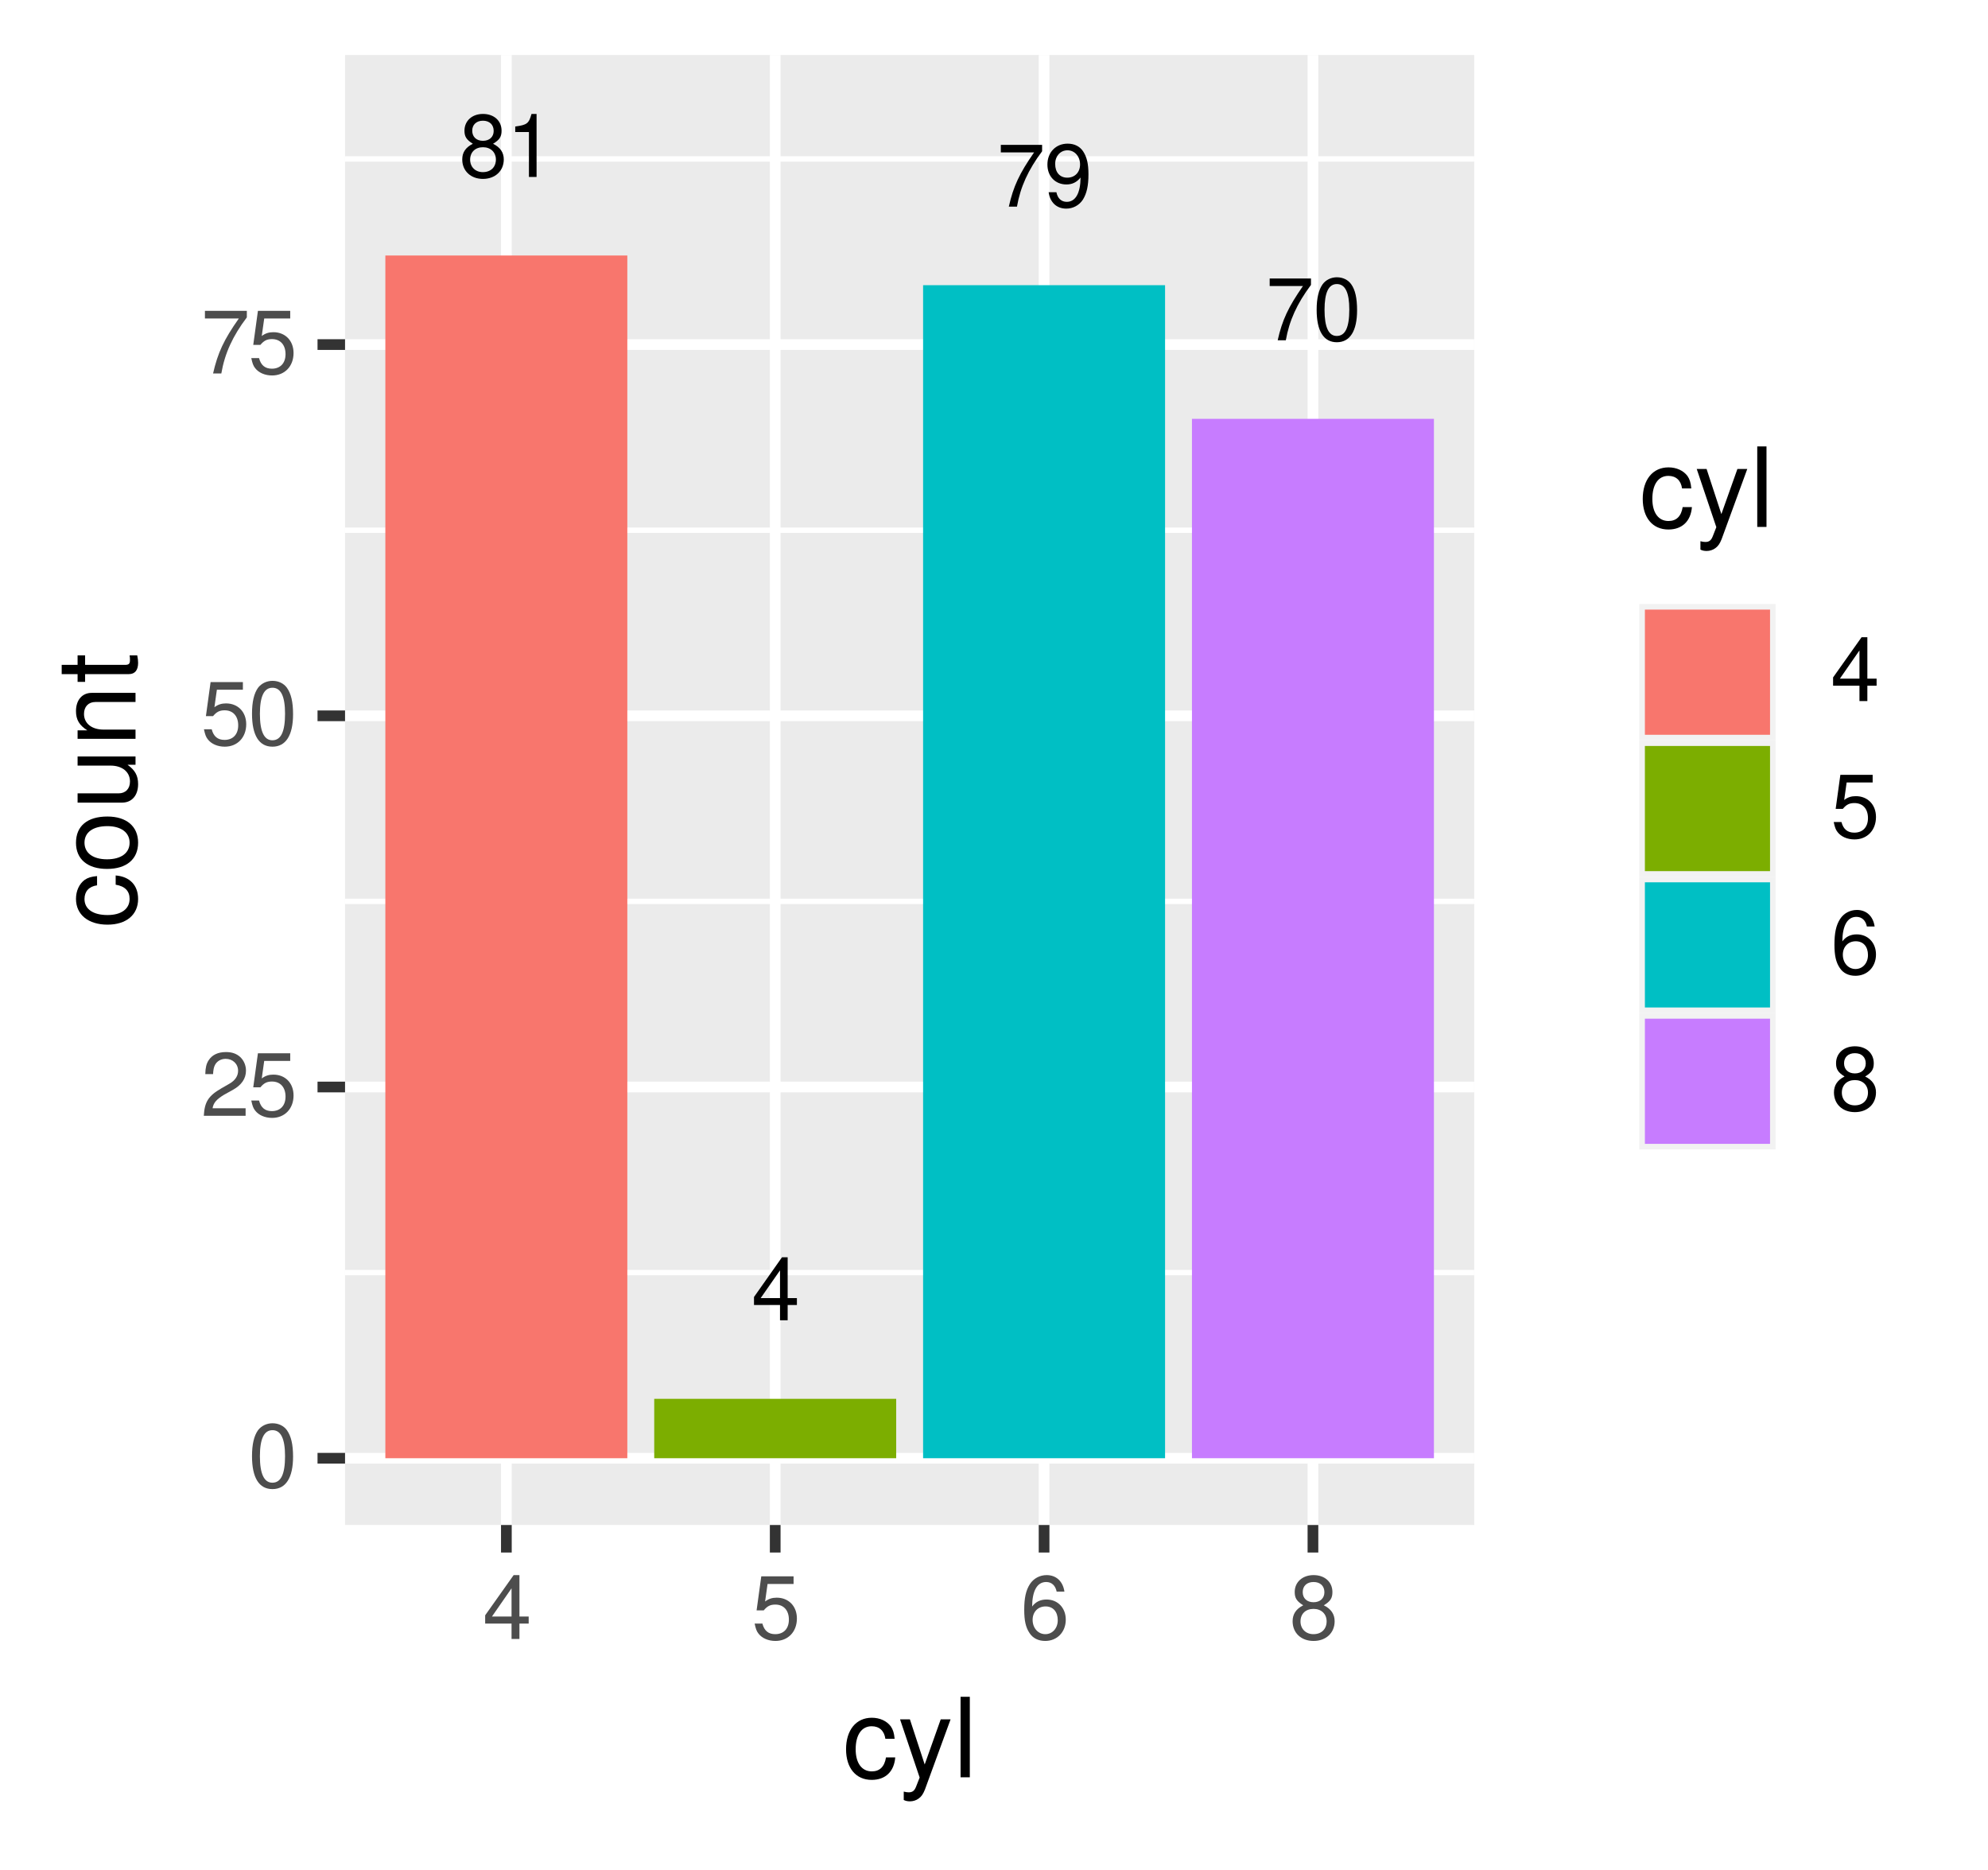 <?xml version="1.0" encoding="UTF-8"?>
<svg xmlns="http://www.w3.org/2000/svg" xmlns:xlink="http://www.w3.org/1999/xlink" width="252pt" height="237pt" viewBox="0 0 252 237" version="1.1">
<defs>
<g>
<symbol overflow="visible" id="glyph0-0">
<path style="stroke:none;" d=""/>
</symbol>
<symbol overflow="visible" id="glyph0-1">
<path style="stroke:none;" d="M 4.312 -4.203 C 5.141 -4.703 5.391 -5.109 5.391 -5.859 C 5.391 -7.109 4.438 -7.984 3.031 -7.984 C 1.656 -7.984 0.688 -7.109 0.688 -5.859 C 0.688 -5.109 0.938 -4.719 1.75 -4.203 C 0.844 -3.75 0.406 -3.109 0.406 -2.219 C 0.406 -0.766 1.484 0.25 3.031 0.25 C 4.578 0.25 5.672 -0.766 5.672 -2.219 C 5.672 -3.109 5.219 -3.75 4.312 -4.203 Z M 3.031 -7.125 C 3.859 -7.125 4.391 -6.625 4.391 -5.828 C 4.391 -5.078 3.859 -4.578 3.031 -4.578 C 2.203 -4.578 1.672 -5.078 1.672 -5.859 C 1.672 -6.625 2.203 -7.125 3.031 -7.125 Z M 3.031 -3.766 C 4.016 -3.766 4.672 -3.125 4.672 -2.203 C 4.672 -1.234 4.016 -0.609 3.016 -0.609 C 2.062 -0.609 1.406 -1.266 1.406 -2.188 C 1.406 -3.141 2.062 -3.766 3.031 -3.766 Z M 3.031 -3.766 "/>
</symbol>
<symbol overflow="visible" id="glyph0-2">
<path style="stroke:none;" d="M 2.859 -5.688 L 2.859 0 L 3.828 0 L 3.828 -7.984 L 3.188 -7.984 C 2.844 -6.766 2.625 -6.594 1.125 -6.391 L 1.125 -5.688 Z M 2.859 -5.688 "/>
</symbol>
<symbol overflow="visible" id="glyph0-3">
<path style="stroke:none;" d="M 3.609 -1.938 L 3.609 0 L 4.578 0 L 4.578 -1.938 L 5.75 -1.938 L 5.75 -2.812 L 4.578 -2.812 L 4.578 -7.984 L 3.859 -7.984 L 0.312 -2.953 L 0.312 -1.938 Z M 3.609 -2.812 L 1.156 -2.812 L 3.609 -6.328 Z M 3.609 -2.812 "/>
</symbol>
<symbol overflow="visible" id="glyph0-4">
<path style="stroke:none;" d="M 5.75 -7.828 L 0.516 -7.828 L 0.516 -6.875 L 4.734 -6.875 C 2.875 -4.203 2.109 -2.578 1.531 0 L 2.562 0 C 3 -2.5 3.984 -4.656 5.75 -7.016 Z M 5.75 -7.828 "/>
</symbol>
<symbol overflow="visible" id="glyph0-5">
<path style="stroke:none;" d="M 0.578 -1.828 C 0.766 -0.516 1.609 0.25 2.812 0.25 C 3.672 0.25 4.453 -0.172 4.922 -0.891 C 5.406 -1.672 5.625 -2.641 5.625 -4.094 C 5.625 -5.438 5.422 -6.281 4.953 -7 C 4.531 -7.641 3.844 -7.984 2.984 -7.984 C 1.484 -7.984 0.422 -6.875 0.422 -5.328 C 0.422 -3.859 1.406 -2.812 2.828 -2.812 C 3.562 -2.812 4.125 -3.078 4.625 -3.688 C 4.609 -1.703 3.984 -0.609 2.875 -0.609 C 2.188 -0.609 1.719 -1.047 1.562 -1.828 Z M 2.969 -7.141 C 3.875 -7.141 4.562 -6.375 4.562 -5.344 C 4.562 -4.359 3.906 -3.672 2.938 -3.672 C 2 -3.672 1.406 -4.344 1.406 -5.406 C 1.406 -6.406 2.062 -7.141 2.969 -7.141 Z M 2.969 -7.141 "/>
</symbol>
<symbol overflow="visible" id="glyph0-6">
<path style="stroke:none;" d="M 3.031 -7.984 C 2.312 -7.984 1.641 -7.656 1.234 -7.109 C 0.734 -6.406 0.469 -5.344 0.469 -3.859 C 0.469 -1.172 1.359 0.25 3.031 0.25 C 4.688 0.25 5.594 -1.172 5.594 -3.797 C 5.594 -5.344 5.359 -6.391 4.844 -7.109 C 4.438 -7.672 3.781 -7.984 3.031 -7.984 Z M 3.031 -7.125 C 4.094 -7.125 4.609 -6.047 4.609 -3.891 C 4.609 -1.609 4.094 -0.547 3.016 -0.547 C 1.984 -0.547 1.469 -1.656 1.469 -3.859 C 1.469 -6.047 1.984 -7.125 3.031 -7.125 Z M 3.031 -7.125 "/>
</symbol>
<symbol overflow="visible" id="glyph1-0">
<path style="stroke:none;" d=""/>
</symbol>
<symbol overflow="visible" id="glyph1-1">
<path style="stroke:none;" d="M 3.078 -8.094 C 2.344 -8.094 1.672 -7.766 1.25 -7.219 C 0.734 -6.5 0.484 -5.422 0.484 -3.922 C 0.484 -1.188 1.375 0.25 3.078 0.25 C 4.766 0.25 5.688 -1.188 5.688 -3.859 C 5.688 -5.422 5.438 -6.469 4.906 -7.219 C 4.5 -7.781 3.828 -8.094 3.078 -8.094 Z M 3.078 -7.219 C 4.141 -7.219 4.672 -6.141 4.672 -3.938 C 4.672 -1.641 4.156 -0.562 3.062 -0.562 C 2.016 -0.562 1.484 -1.688 1.484 -3.906 C 1.484 -6.141 2.016 -7.219 3.078 -7.219 Z M 3.078 -7.219 "/>
</symbol>
<symbol overflow="visible" id="glyph1-2">
<path style="stroke:none;" d="M 5.672 -0.969 L 1.484 -0.969 C 1.594 -1.641 1.953 -2.078 2.922 -2.672 L 4.047 -3.297 C 5.156 -3.906 5.719 -4.734 5.719 -5.734 C 5.719 -6.406 5.453 -7.031 4.984 -7.469 C 4.516 -7.891 3.938 -8.094 3.188 -8.094 C 2.172 -8.094 1.422 -7.734 0.984 -7.047 C 0.703 -6.625 0.578 -6.109 0.562 -5.297 L 1.547 -5.297 C 1.578 -5.844 1.641 -6.172 1.781 -6.438 C 2.031 -6.938 2.547 -7.234 3.141 -7.234 C 4.047 -7.234 4.719 -6.594 4.719 -5.719 C 4.719 -5.062 4.344 -4.5 3.641 -4.094 L 2.609 -3.5 C 0.953 -2.547 0.469 -1.781 0.375 -0.016 L 5.672 -0.016 Z M 5.672 -0.969 "/>
</symbol>
<symbol overflow="visible" id="glyph1-3">
<path style="stroke:none;" d="M 5.328 -7.938 L 1.234 -7.938 L 0.641 -3.625 L 1.547 -3.625 C 2 -4.172 2.391 -4.359 3.016 -4.359 C 4.078 -4.359 4.734 -3.625 4.734 -2.453 C 4.734 -1.312 4.078 -0.609 3 -0.609 C 2.141 -0.609 1.609 -1.047 1.375 -1.953 L 0.391 -1.953 C 0.531 -1.297 0.641 -0.984 0.875 -0.688 C 1.328 -0.094 2.125 0.25 3.031 0.25 C 4.625 0.25 5.75 -0.906 5.75 -2.594 C 5.75 -4.156 4.703 -5.234 3.188 -5.234 C 2.625 -5.234 2.172 -5.094 1.719 -4.75 L 2.031 -6.969 L 5.328 -6.969 Z M 5.328 -7.938 "/>
</symbol>
<symbol overflow="visible" id="glyph1-4">
<path style="stroke:none;" d="M 5.828 -7.938 L 0.516 -7.938 L 0.516 -6.969 L 4.812 -6.969 C 2.906 -4.266 2.141 -2.609 1.547 0 L 2.594 0 C 3.031 -2.547 4.031 -4.734 5.828 -7.109 Z M 5.828 -7.938 "/>
</symbol>
<symbol overflow="visible" id="glyph1-5">
<path style="stroke:none;" d="M 3.656 -1.953 L 3.656 0 L 4.656 0 L 4.656 -1.953 L 5.828 -1.953 L 5.828 -2.844 L 4.656 -2.844 L 4.656 -8.094 L 3.922 -8.094 L 0.312 -3 L 0.312 -1.953 Z M 3.656 -2.844 L 1.172 -2.844 L 3.656 -6.422 Z M 3.656 -2.844 "/>
</symbol>
<symbol overflow="visible" id="glyph1-6">
<path style="stroke:none;" d="M 5.578 -6 C 5.391 -7.312 4.531 -8.094 3.328 -8.094 C 2.453 -8.094 1.672 -7.672 1.203 -6.953 C 0.688 -6.156 0.484 -5.172 0.484 -3.703 C 0.484 -2.328 0.672 -1.469 1.156 -0.75 C 1.578 -0.094 2.281 0.25 3.141 0.25 C 4.656 0.25 5.75 -0.875 5.75 -2.453 C 5.75 -3.938 4.734 -5 3.312 -5 C 2.531 -5 1.922 -4.703 1.484 -4.109 C 1.5 -6.109 2.125 -7.219 3.266 -7.219 C 3.953 -7.219 4.438 -6.781 4.594 -6 Z M 3.188 -4.125 C 4.141 -4.125 4.734 -3.453 4.734 -2.375 C 4.734 -1.359 4.062 -0.609 3.156 -0.609 C 2.234 -0.609 1.547 -1.391 1.547 -2.422 C 1.547 -3.422 2.219 -4.125 3.188 -4.125 Z M 3.188 -4.125 "/>
</symbol>
<symbol overflow="visible" id="glyph1-7">
<path style="stroke:none;" d="M 4.375 -4.266 C 5.203 -4.766 5.469 -5.172 5.469 -5.938 C 5.469 -7.219 4.5 -8.094 3.078 -8.094 C 1.688 -8.094 0.688 -7.219 0.688 -5.953 C 0.688 -5.172 0.953 -4.781 1.766 -4.266 C 0.859 -3.812 0.422 -3.141 0.422 -2.25 C 0.422 -0.766 1.5 0.25 3.078 0.25 C 4.656 0.25 5.75 -0.766 5.75 -2.25 C 5.75 -3.141 5.297 -3.812 4.375 -4.266 Z M 3.078 -7.219 C 3.922 -7.219 4.453 -6.719 4.453 -5.922 C 4.453 -5.156 3.906 -4.656 3.078 -4.656 C 2.234 -4.656 1.703 -5.156 1.703 -5.938 C 1.703 -6.719 2.234 -7.219 3.078 -7.219 Z M 3.078 -3.812 C 4.062 -3.812 4.734 -3.172 4.734 -2.234 C 4.734 -1.25 4.078 -0.609 3.062 -0.609 C 2.094 -0.609 1.422 -1.281 1.422 -2.219 C 1.422 -3.188 2.078 -3.812 3.078 -3.812 Z M 3.078 -3.812 "/>
</symbol>
<symbol overflow="visible" id="glyph2-0">
<path style="stroke:none;" d=""/>
</symbol>
<symbol overflow="visible" id="glyph2-1">
<path style="stroke:none;" d="M 6.594 -4.875 C 6.531 -5.594 6.391 -6.047 6.109 -6.453 C 5.594 -7.141 4.719 -7.547 3.703 -7.547 C 1.703 -7.547 0.438 -5.984 0.438 -3.547 C 0.438 -1.172 1.688 0.328 3.688 0.328 C 5.438 0.328 6.531 -0.734 6.672 -2.516 L 5.5 -2.516 C 5.312 -1.344 4.703 -0.75 3.703 -0.75 C 2.422 -0.75 1.656 -1.812 1.656 -3.547 C 1.656 -5.375 2.406 -6.469 3.688 -6.469 C 4.656 -6.469 5.281 -5.891 5.422 -4.875 Z M 6.594 -4.875 "/>
</symbol>
<symbol overflow="visible" id="glyph2-2">
<path style="stroke:none;" d="M 5.438 -7.344 L 3.406 -1.625 L 1.531 -7.344 L 0.281 -7.344 L 2.766 0.031 L 2.312 1.188 C 2.109 1.703 1.859 1.906 1.375 1.906 C 1.172 1.906 1.016 1.875 0.75 1.812 L 0.75 2.875 C 1 3 1.234 3.047 1.547 3.047 C 1.922 3.047 2.328 2.922 2.625 2.703 C 3 2.438 3.203 2.125 3.438 1.547 L 6.688 -7.344 Z M 5.438 -7.344 "/>
</symbol>
<symbol overflow="visible" id="glyph2-3">
<path style="stroke:none;" d="M 2.125 -10.203 L 0.953 -10.203 L 0.953 0 L 2.125 0 Z M 2.125 -10.203 "/>
</symbol>
<symbol overflow="visible" id="glyph3-0">
<path style="stroke:none;" d=""/>
</symbol>
<symbol overflow="visible" id="glyph3-1">
<path style="stroke:none;" d="M -4.875 -6.594 C -5.594 -6.531 -6.047 -6.391 -6.453 -6.109 C -7.141 -5.594 -7.547 -4.719 -7.547 -3.703 C -7.547 -1.703 -5.984 -0.438 -3.547 -0.438 C -1.172 -0.438 0.328 -1.688 0.328 -3.688 C 0.328 -5.438 -0.734 -6.531 -2.516 -6.672 L -2.516 -5.5 C -1.344 -5.312 -0.75 -4.703 -0.75 -3.703 C -0.75 -2.422 -1.812 -1.656 -3.547 -1.656 C -5.375 -1.656 -6.469 -2.406 -6.469 -3.688 C -6.469 -4.656 -5.891 -5.281 -4.875 -5.422 Z M -4.875 -6.594 "/>
</symbol>
<symbol overflow="visible" id="glyph3-2">
<path style="stroke:none;" d="M -7.547 -3.812 C -7.547 -1.734 -6.078 -0.5 -3.609 -0.5 C -1.141 -0.5 0.328 -1.734 0.328 -3.828 C 0.328 -5.891 -1.141 -7.141 -3.562 -7.141 C -6.109 -7.141 -7.547 -5.938 -7.547 -3.812 Z M -6.469 -3.828 C -6.469 -5.141 -5.391 -5.922 -3.562 -5.922 C -1.828 -5.922 -0.75 -5.109 -0.75 -3.828 C -0.75 -2.516 -1.828 -1.719 -3.609 -1.719 C -5.391 -1.719 -6.469 -2.516 -6.469 -3.828 Z M -6.469 -3.828 "/>
</symbol>
<symbol overflow="visible" id="glyph3-3">
<path style="stroke:none;" d="M 0 -6.75 L -7.344 -6.75 L -7.344 -5.594 L -3.172 -5.594 C -1.688 -5.594 -0.703 -4.797 -0.703 -3.578 C -0.703 -2.656 -1.266 -2.078 -2.141 -2.078 L -7.344 -2.078 L -7.344 -0.906 L -1.688 -0.906 C -0.469 -0.906 0.328 -1.812 0.328 -3.25 C 0.328 -4.328 -0.062 -5.016 -1.016 -5.703 L 0 -5.703 Z M 0 -6.75 "/>
</symbol>
<symbol overflow="visible" id="glyph3-4">
<path style="stroke:none;" d="M -7.344 -0.984 L 0 -0.984 L 0 -2.156 L -4.047 -2.156 C -5.547 -2.156 -6.531 -2.938 -6.531 -4.141 C -6.531 -5.062 -5.969 -5.656 -5.078 -5.656 L 0 -5.656 L 0 -6.812 L -5.547 -6.812 C -6.766 -6.812 -7.547 -5.906 -7.547 -4.5 C -7.547 -3.406 -7.125 -2.703 -6.109 -2.062 L -7.344 -2.062 Z M -7.344 -0.984 "/>
</symbol>
<symbol overflow="visible" id="glyph3-5">
<path style="stroke:none;" d="M -7.344 -3.562 L -7.344 -2.359 L -9.359 -2.359 L -9.359 -1.188 L -7.344 -1.188 L -7.344 -0.203 L -6.391 -0.203 L -6.391 -1.188 L -0.844 -1.188 C -0.078 -1.188 0.328 -1.688 0.328 -2.609 C 0.328 -2.906 0.297 -3.156 0.219 -3.562 L -0.75 -3.562 C -0.719 -3.391 -0.703 -3.234 -0.703 -3 C -0.703 -2.484 -0.844 -2.359 -1.359 -2.359 L -6.391 -2.359 L -6.391 -3.562 Z M -7.344 -3.562 "/>
</symbol>
</g>
<clipPath id="clip1">
  <path d="M 43.738 6.973 L 186.879 6.973 L 186.879 193.262 L 43.738 193.262 Z M 43.738 6.973 "/>
</clipPath>
<clipPath id="clip2">
  <path d="M 43.738 160 L 186.879 160 L 186.879 162 L 43.738 162 Z M 43.738 160 "/>
</clipPath>
<clipPath id="clip3">
  <path d="M 43.738 113 L 186.879 113 L 186.879 115 L 43.738 115 Z M 43.738 113 "/>
</clipPath>
<clipPath id="clip4">
  <path d="M 43.738 66 L 186.879 66 L 186.879 68 L 43.738 68 Z M 43.738 66 "/>
</clipPath>
<clipPath id="clip5">
  <path d="M 43.738 19 L 186.879 19 L 186.879 21 L 43.738 21 Z M 43.738 19 "/>
</clipPath>
<clipPath id="clip6">
  <path d="M 43.738 184 L 186.879 184 L 186.879 186 L 43.738 186 Z M 43.738 184 "/>
</clipPath>
<clipPath id="clip7">
  <path d="M 43.738 137 L 186.879 137 L 186.879 139 L 43.738 139 Z M 43.738 137 "/>
</clipPath>
<clipPath id="clip8">
  <path d="M 43.738 90 L 186.879 90 L 186.879 92 L 43.738 92 Z M 43.738 90 "/>
</clipPath>
<clipPath id="clip9">
  <path d="M 43.738 42 L 186.879 42 L 186.879 45 L 43.738 45 Z M 43.738 42 "/>
</clipPath>
<clipPath id="clip10">
  <path d="M 63 6.973 L 65 6.973 L 65 193.262 L 63 193.262 Z M 63 6.973 "/>
</clipPath>
<clipPath id="clip11">
  <path d="M 97 6.973 L 99 6.973 L 99 193.262 L 97 193.262 Z M 97 6.973 "/>
</clipPath>
<clipPath id="clip12">
  <path d="M 131 6.973 L 134 6.973 L 134 193.262 L 131 193.262 Z M 131 6.973 "/>
</clipPath>
<clipPath id="clip13">
  <path d="M 165 6.973 L 168 6.973 L 168 193.262 L 165 193.262 Z M 165 6.973 "/>
</clipPath>
</defs>
<g id="surface41">
<rect x="0" y="0" width="252" height="237" style="fill:rgb(100%,100%,100%);fill-opacity:1;stroke:none;"/>
<rect x="0" y="0" width="252" height="237" style="fill:rgb(100%,100%,100%);fill-opacity:1;stroke:none;"/>
<path style="fill:none;stroke-width:1.358;stroke-linecap:round;stroke-linejoin:round;stroke:rgb(100%,100%,100%);stroke-opacity:1;stroke-miterlimit:10;" d="M 0 237 L 252 237 L 252 0 L 0 0 Z M 0 237 "/>
<g clip-path="url(#clip1)" clip-rule="nonzero">
<path style=" stroke:none;fill-rule:nonzero;fill:rgb(92.157%,92.157%,92.157%);fill-opacity:1;" d="M 43.738 193.262 L 186.879 193.262 L 186.879 6.973 L 43.738 6.973 Z M 43.738 193.262 "/>
</g>
<g clip-path="url(#clip2)" clip-rule="nonzero">
<path style="fill:none;stroke-width:0.679;stroke-linecap:butt;stroke-linejoin:round;stroke:rgb(100%,100%,100%);stroke-opacity:1;stroke-miterlimit:10;" d="M 43.738 161.273 L 186.875 161.273 "/>
</g>
<g clip-path="url(#clip3)" clip-rule="nonzero">
<path style="fill:none;stroke-width:0.679;stroke-linecap:butt;stroke-linejoin:round;stroke:rgb(100%,100%,100%);stroke-opacity:1;stroke-miterlimit:10;" d="M 43.738 114.23 L 186.875 114.23 "/>
</g>
<g clip-path="url(#clip4)" clip-rule="nonzero">
<path style="fill:none;stroke-width:0.679;stroke-linecap:butt;stroke-linejoin:round;stroke:rgb(100%,100%,100%);stroke-opacity:1;stroke-miterlimit:10;" d="M 43.738 67.188 L 186.875 67.188 "/>
</g>
<g clip-path="url(#clip5)" clip-rule="nonzero">
<path style="fill:none;stroke-width:0.679;stroke-linecap:butt;stroke-linejoin:round;stroke:rgb(100%,100%,100%);stroke-opacity:1;stroke-miterlimit:10;" d="M 43.738 20.145 L 186.875 20.145 "/>
</g>
<g clip-path="url(#clip6)" clip-rule="nonzero">
<path style="fill:none;stroke-width:1.358;stroke-linecap:butt;stroke-linejoin:round;stroke:rgb(100%,100%,100%);stroke-opacity:1;stroke-miterlimit:10;" d="M 43.738 184.797 L 186.875 184.797 "/>
</g>
<g clip-path="url(#clip7)" clip-rule="nonzero">
<path style="fill:none;stroke-width:1.358;stroke-linecap:butt;stroke-linejoin:round;stroke:rgb(100%,100%,100%);stroke-opacity:1;stroke-miterlimit:10;" d="M 43.738 137.754 L 186.875 137.754 "/>
</g>
<g clip-path="url(#clip8)" clip-rule="nonzero">
<path style="fill:none;stroke-width:1.358;stroke-linecap:butt;stroke-linejoin:round;stroke:rgb(100%,100%,100%);stroke-opacity:1;stroke-miterlimit:10;" d="M 43.738 90.711 L 186.875 90.711 "/>
</g>
<g clip-path="url(#clip9)" clip-rule="nonzero">
<path style="fill:none;stroke-width:1.358;stroke-linecap:butt;stroke-linejoin:round;stroke:rgb(100%,100%,100%);stroke-opacity:1;stroke-miterlimit:10;" d="M 43.738 43.668 L 186.875 43.668 "/>
</g>
<g clip-path="url(#clip10)" clip-rule="nonzero">
<path style="fill:none;stroke-width:1.358;stroke-linecap:butt;stroke-linejoin:round;stroke:rgb(100%,100%,100%);stroke-opacity:1;stroke-miterlimit:10;" d="M 64.188 193.262 L 64.188 6.973 "/>
</g>
<g clip-path="url(#clip11)" clip-rule="nonzero">
<path style="fill:none;stroke-width:1.358;stroke-linecap:butt;stroke-linejoin:round;stroke:rgb(100%,100%,100%);stroke-opacity:1;stroke-miterlimit:10;" d="M 98.266 193.262 L 98.266 6.973 "/>
</g>
<g clip-path="url(#clip12)" clip-rule="nonzero">
<path style="fill:none;stroke-width:1.358;stroke-linecap:butt;stroke-linejoin:round;stroke:rgb(100%,100%,100%);stroke-opacity:1;stroke-miterlimit:10;" d="M 132.348 193.262 L 132.348 6.973 "/>
</g>
<g clip-path="url(#clip13)" clip-rule="nonzero">
<path style="fill:none;stroke-width:1.358;stroke-linecap:butt;stroke-linejoin:round;stroke:rgb(100%,100%,100%);stroke-opacity:1;stroke-miterlimit:10;" d="M 166.43 193.262 L 166.43 6.973 "/>
</g>
<path style=" stroke:none;fill-rule:nonzero;fill:rgb(97.255%,46.275%,42.745%);fill-opacity:1;" d="M 48.848 184.797 L 79.52 184.797 L 79.52 32.379 L 48.848 32.379 Z M 48.848 184.797 "/>
<path style=" stroke:none;fill-rule:nonzero;fill:rgb(48.627%,68.235%,0%);fill-opacity:1;" d="M 82.93 184.797 L 113.602 184.797 L 113.602 177.27 L 82.93 177.27 Z M 82.93 184.797 "/>
<path style=" stroke:none;fill-rule:nonzero;fill:rgb(0%,74.902%,76.863%);fill-opacity:1;" d="M 117.012 184.797 L 147.684 184.797 L 147.684 36.141 L 117.012 36.141 Z M 117.012 184.797 "/>
<path style=" stroke:none;fill-rule:nonzero;fill:rgb(78.039%,48.627%,100%);fill-opacity:1;" d="M 151.094 184.797 L 181.766 184.797 L 181.766 53.078 L 151.094 53.078 Z M 151.094 184.797 "/>
<g style="fill:rgb(0%,0%,0%);fill-opacity:1;">
  <use xlink:href="#glyph0-1" x="58.188" y="22.423"/>
  <use xlink:href="#glyph0-2" x="64.188" y="22.423"/>
</g>
<g style="fill:rgb(0%,0%,0%);fill-opacity:1;">
  <use xlink:href="#glyph0-3" x="95.266" y="167.317"/>
</g>
<g style="fill:rgb(0%,0%,0%);fill-opacity:1;">
  <use xlink:href="#glyph0-4" x="126.348" y="26.188"/>
  <use xlink:href="#glyph0-5" x="132.348" y="26.188"/>
</g>
<g style="fill:rgb(0%,0%,0%);fill-opacity:1;">
  <use xlink:href="#glyph0-4" x="160.43" y="43.122"/>
  <use xlink:href="#glyph0-6" x="166.43" y="43.122"/>
</g>
<g style="fill:rgb(30.196%,30.196%,30.196%);fill-opacity:1;">
  <use xlink:href="#glyph1-1" x="31.461" y="188.461"/>
</g>
<g style="fill:rgb(30.196%,30.196%,30.196%);fill-opacity:1;">
  <use xlink:href="#glyph1-2" x="25.461" y="141.418"/>
  <use xlink:href="#glyph1-3" x="31.461" y="141.418"/>
</g>
<g style="fill:rgb(30.196%,30.196%,30.196%);fill-opacity:1;">
  <use xlink:href="#glyph1-3" x="25.461" y="94.375"/>
  <use xlink:href="#glyph1-1" x="31.461" y="94.375"/>
</g>
<g style="fill:rgb(30.196%,30.196%,30.196%);fill-opacity:1;">
  <use xlink:href="#glyph1-4" x="25.461" y="47.332"/>
  <use xlink:href="#glyph1-3" x="31.461" y="47.332"/>
</g>
<path style="fill:none;stroke-width:1.358;stroke-linecap:butt;stroke-linejoin:round;stroke:rgb(20%,20%,20%);stroke-opacity:1;stroke-miterlimit:10;" d="M 40.25 184.797 L 43.738 184.797 "/>
<path style="fill:none;stroke-width:1.358;stroke-linecap:butt;stroke-linejoin:round;stroke:rgb(20%,20%,20%);stroke-opacity:1;stroke-miterlimit:10;" d="M 40.25 137.754 L 43.738 137.754 "/>
<path style="fill:none;stroke-width:1.358;stroke-linecap:butt;stroke-linejoin:round;stroke:rgb(20%,20%,20%);stroke-opacity:1;stroke-miterlimit:10;" d="M 40.25 90.711 L 43.738 90.711 "/>
<path style="fill:none;stroke-width:1.358;stroke-linecap:butt;stroke-linejoin:round;stroke:rgb(20%,20%,20%);stroke-opacity:1;stroke-miterlimit:10;" d="M 40.25 43.668 L 43.738 43.668 "/>
<path style="fill:none;stroke-width:1.358;stroke-linecap:butt;stroke-linejoin:round;stroke:rgb(20%,20%,20%);stroke-opacity:1;stroke-miterlimit:10;" d="M 64.188 196.75 L 64.188 193.262 "/>
<path style="fill:none;stroke-width:1.358;stroke-linecap:butt;stroke-linejoin:round;stroke:rgb(20%,20%,20%);stroke-opacity:1;stroke-miterlimit:10;" d="M 98.266 196.75 L 98.266 193.262 "/>
<path style="fill:none;stroke-width:1.358;stroke-linecap:butt;stroke-linejoin:round;stroke:rgb(20%,20%,20%);stroke-opacity:1;stroke-miterlimit:10;" d="M 132.348 196.75 L 132.348 193.262 "/>
<path style="fill:none;stroke-width:1.358;stroke-linecap:butt;stroke-linejoin:round;stroke:rgb(20%,20%,20%);stroke-opacity:1;stroke-miterlimit:10;" d="M 166.43 196.75 L 166.43 193.262 "/>
<g style="fill:rgb(30.196%,30.196%,30.196%);fill-opacity:1;">
  <use xlink:href="#glyph1-5" x="61.188" y="207.703"/>
</g>
<g style="fill:rgb(30.196%,30.196%,30.196%);fill-opacity:1;">
  <use xlink:href="#glyph1-3" x="95.266" y="207.703"/>
</g>
<g style="fill:rgb(30.196%,30.196%,30.196%);fill-opacity:1;">
  <use xlink:href="#glyph1-6" x="129.348" y="207.703"/>
</g>
<g style="fill:rgb(30.196%,30.196%,30.196%);fill-opacity:1;">
  <use xlink:href="#glyph1-7" x="163.43" y="207.703"/>
</g>
<g style="fill:rgb(0%,0%,0%);fill-opacity:1;">
  <use xlink:href="#glyph2-1" x="106.809" y="225.233"/>
  <use xlink:href="#glyph2-2" x="113.809" y="225.233"/>
  <use xlink:href="#glyph2-3" x="120.809" y="225.233"/>
</g>
<g style="fill:rgb(0%,0%,0%);fill-opacity:1;">
  <use xlink:href="#glyph3-1" x="17.179" y="117.617"/>
  <use xlink:href="#glyph3-2" x="17.179" y="110.617"/>
  <use xlink:href="#glyph3-3" x="17.179" y="102.617"/>
  <use xlink:href="#glyph3-4" x="17.179" y="94.617"/>
  <use xlink:href="#glyph3-5" x="17.179" y="86.617"/>
</g>
<path style=" stroke:none;fill-rule:nonzero;fill:rgb(100%,100%,100%);fill-opacity:1;" d="M 200.824 152.641 L 245.027 152.641 L 245.027 47.598 L 200.824 47.598 Z M 200.824 152.641 "/>
<g style="fill:rgb(0%,0%,0%);fill-opacity:1;">
  <use xlink:href="#glyph2-1" x="207.797" y="66.776"/>
  <use xlink:href="#glyph2-2" x="214.797" y="66.776"/>
  <use xlink:href="#glyph2-3" x="221.797" y="66.776"/>
</g>
<path style=" stroke:none;fill-rule:nonzero;fill:rgb(94.902%,94.902%,94.902%);fill-opacity:1;" d="M 207.797 93.824 L 225.078 93.824 L 225.078 76.543 L 207.797 76.543 Z M 207.797 93.824 "/>
<path style=" stroke:none;fill-rule:nonzero;fill:rgb(97.255%,46.275%,42.745%);fill-opacity:1;" d="M 208.508 93.117 L 224.371 93.117 L 224.371 77.254 L 208.508 77.254 Z M 208.508 93.117 "/>
<path style=" stroke:none;fill-rule:nonzero;fill:rgb(94.902%,94.902%,94.902%);fill-opacity:1;" d="M 207.797 111.105 L 225.078 111.105 L 225.078 93.824 L 207.797 93.824 Z M 207.797 111.105 "/>
<path style=" stroke:none;fill-rule:nonzero;fill:rgb(48.627%,68.235%,0%);fill-opacity:1;" d="M 208.508 110.398 L 224.371 110.398 L 224.371 94.535 L 208.508 94.535 Z M 208.508 110.398 "/>
<path style=" stroke:none;fill-rule:nonzero;fill:rgb(94.902%,94.902%,94.902%);fill-opacity:1;" d="M 207.797 128.387 L 225.078 128.387 L 225.078 111.105 L 207.797 111.105 Z M 207.797 128.387 "/>
<path style=" stroke:none;fill-rule:nonzero;fill:rgb(0%,74.902%,76.863%);fill-opacity:1;" d="M 208.508 127.676 L 224.371 127.676 L 224.371 111.812 L 208.508 111.812 Z M 208.508 127.676 "/>
<path style=" stroke:none;fill-rule:nonzero;fill:rgb(94.902%,94.902%,94.902%);fill-opacity:1;" d="M 207.797 145.664 L 225.078 145.664 L 225.078 128.383 L 207.797 128.383 Z M 207.797 145.664 "/>
<path style=" stroke:none;fill-rule:nonzero;fill:rgb(78.039%,48.627%,100%);fill-opacity:1;" d="M 208.508 144.957 L 224.371 144.957 L 224.371 129.094 L 208.508 129.094 Z M 208.508 144.957 "/>
<g style="fill:rgb(0%,0%,0%);fill-opacity:1;">
  <use xlink:href="#glyph1-5" x="232.051" y="88.848"/>
</g>
<g style="fill:rgb(0%,0%,0%);fill-opacity:1;">
  <use xlink:href="#glyph1-3" x="232.051" y="106.129"/>
</g>
<g style="fill:rgb(0%,0%,0%);fill-opacity:1;">
  <use xlink:href="#glyph1-6" x="232.051" y="123.41"/>
</g>
<g style="fill:rgb(0%,0%,0%);fill-opacity:1;">
  <use xlink:href="#glyph1-7" x="232.051" y="140.688"/>
</g>
</g>
</svg>
